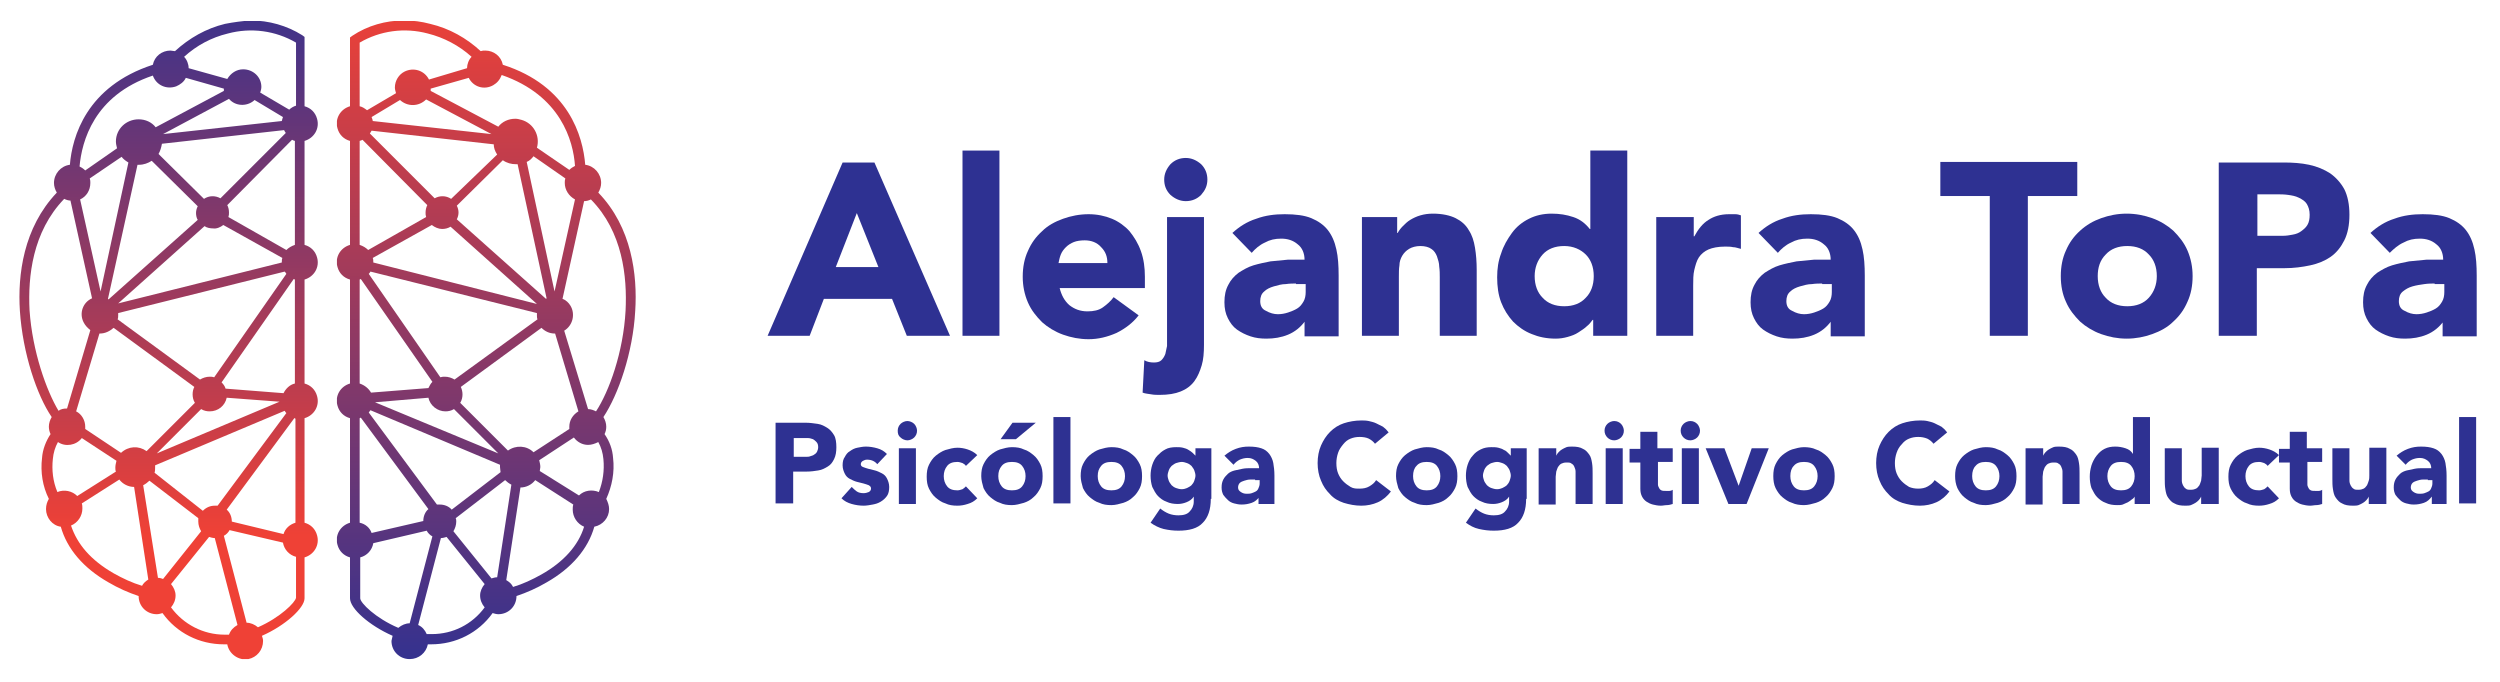 <?xml version="1.0" encoding="utf-8"?>
<!-- Generator: Adobe Illustrator 23.1.1, SVG Export Plug-In . SVG Version: 6.00 Build 0)  -->
<svg version="1.1" id="Layer_1" xmlns="http://www.w3.org/2000/svg" xmlns:xlink="http://www.w3.org/1999/xlink" x="0px" y="0px"
	 viewBox="0 0 440 120" style="enable-background:new 0 0 440 120;" xml:space="preserve">
<style type="text/css">
	.st0{enable-background:new    ;}
	.st1{fill:#2E3192;}
	.st2{clip-path:url(#SVGID_2_);}
	.st3{fill:url(#SVGID_3_);}
	.st4{clip-path:url(#SVGID_5_);}
	.st5{fill:url(#SVGID_6_);}
</style>
<title>alejandra-logo</title>
<g class="st0">
	<path class="st1" d="M148.3,28.6h5.6l13.3,30.5h-7.6l-2.6-6.5H145l-2.5,6.5h-7.4L148.3,28.6z M150.8,37.5l-3.7,9.5h7.5L150.8,37.5z
		"/>
	<path class="st1" d="M169.4,26.5h6.5v32.6h-6.5V26.5z"/>
	<path class="st1" d="M200.4,55.5c-1,1.3-2.3,2.3-3.9,3.1c-1.6,0.7-3.2,1.1-4.9,1.1c-1.6,0-3.1-0.3-4.5-0.8s-2.7-1.3-3.7-2.2
		c-1-1-1.9-2.1-2.5-3.5c-0.6-1.4-0.9-2.9-0.9-4.5c0-1.7,0.3-3.2,0.9-4.5c0.6-1.4,1.4-2.5,2.5-3.5c1-1,2.3-1.7,3.7-2.2
		s2.9-0.8,4.5-0.8c1.5,0,2.9,0.3,4.1,0.8c1.2,0.5,2.3,1.3,3.1,2.2c0.8,1,1.5,2.1,2,3.5c0.5,1.4,0.7,2.9,0.7,4.5v2h-15
		c0.3,1.2,0.8,2.2,1.7,3c0.9,0.7,1.9,1.1,3.2,1.1c1.1,0,2-0.2,2.7-0.7c0.7-0.5,1.4-1.1,1.9-1.8L200.4,55.5z M194.9,46.3
		c0-1.1-0.3-2-1.1-2.8c-0.7-0.8-1.7-1.2-2.9-1.2c-0.7,0-1.4,0.1-1.9,0.3c-0.5,0.2-1,0.5-1.4,0.9c-0.4,0.4-0.7,0.8-0.9,1.3
		c-0.2,0.5-0.3,1-0.4,1.5H194.9z"/>
	<path class="st1" d="M211.9,60.7c0,1.4-0.1,2.6-0.4,3.6s-0.7,2-1.3,2.8c-0.6,0.8-1.4,1.4-2.4,1.8c-1,0.4-2.2,0.6-3.7,0.6
		c-0.5,0-1,0-1.5-0.1s-1-0.1-1.5-0.3l0.3-5.7c0.5,0.3,1.1,0.4,1.7,0.4c0.5,0,1-0.1,1.3-0.4c0.3-0.3,0.5-0.6,0.7-1.1
		c0.1-0.4,0.2-0.9,0.3-1.4c0-0.5,0-0.9,0-1.3V38.2h6.5V60.7z M204.9,31.6c0-1,0.4-1.9,1.1-2.7c0.7-0.7,1.6-1.1,2.7-1.1
		c1,0,1.9,0.4,2.7,1.1c0.7,0.7,1.1,1.6,1.1,2.7s-0.4,1.9-1.1,2.7c-0.7,0.7-1.6,1.1-2.7,1.1c-1,0-1.9-0.4-2.7-1.1
		C205.2,33.5,204.9,32.6,204.9,31.6z"/>
	<path class="st1" d="M229.7,56.5L229.7,56.5c-0.8,1.1-1.8,1.9-3,2.4c-1.2,0.5-2.5,0.7-3.8,0.7c-1,0-1.9-0.1-2.8-0.4
		c-0.9-0.3-1.7-0.7-2.4-1.2s-1.2-1.2-1.6-2c-0.4-0.8-0.6-1.7-0.6-2.8c0-1.2,0.2-2.2,0.7-3.1c0.4-0.8,1-1.5,1.8-2.1
		c0.8-0.5,1.6-1,2.6-1.3c1-0.3,2-0.5,3-0.7c1-0.1,2.1-0.2,3.1-0.3c1,0,2,0,2.9,0c0-1.1-0.4-2.1-1.2-2.7c-0.8-0.7-1.8-1-2.9-1
		c-1.1,0-2,0.2-2.9,0.7c-0.9,0.4-1.7,1.1-2.3,1.8l-3.4-3.5c1.2-1.1,2.6-2,4.2-2.5c1.6-0.6,3.3-0.8,5-0.8c1.9,0,3.5,0.2,4.7,0.7
		c1.2,0.5,2.2,1.2,2.9,2.1s1.2,2,1.5,3.4c0.3,1.3,0.4,2.9,0.4,4.6v10.7h-6V56.5z M228.1,49.9c-0.5,0-1.1,0-1.8,0.1
		c-0.7,0-1.4,0.2-2.1,0.4c-0.7,0.2-1.3,0.5-1.7,0.9c-0.5,0.4-0.7,1-0.7,1.7c0,0.8,0.3,1.4,1,1.7c0.7,0.4,1.4,0.6,2.1,0.6
		c0.6,0,1.2-0.1,1.8-0.3c0.6-0.2,1.1-0.4,1.6-0.7c0.5-0.3,0.8-0.7,1.1-1.2c0.3-0.5,0.4-1.1,0.4-1.7v-1.4H228.1z"/>
	<path class="st1" d="M239.7,38.2h6.2V41h0.1c0.2-0.4,0.5-0.8,0.9-1.2c0.4-0.4,0.8-0.8,1.3-1.1c0.5-0.3,1.1-0.6,1.8-0.8
		c0.7-0.2,1.4-0.3,2.2-0.3c1.6,0,3,0.3,4,0.8c1,0.5,1.8,1.2,2.3,2.1c0.6,0.9,0.9,1.9,1.1,3.1c0.2,1.2,0.3,2.5,0.3,3.9v11.6h-6.5
		V48.8c0-0.6,0-1.2-0.1-1.9c0-0.6-0.2-1.2-0.4-1.8c-0.2-0.5-0.5-1-1-1.3c-0.4-0.3-1.1-0.5-1.9-0.5s-1.5,0.2-2,0.5s-0.9,0.7-1.2,1.2
		c-0.3,0.5-0.5,1.1-0.5,1.7c-0.1,0.6-0.1,1.3-0.1,2v10.4h-6.5V38.2z"/>
	<path class="st1" d="M286.4,59.1h-6v-2.8h-0.1c-0.3,0.4-0.6,0.8-1,1.1c-0.4,0.4-0.9,0.7-1.5,1.1s-1.2,0.6-1.9,0.8
		c-0.7,0.2-1.4,0.3-2.1,0.3c-1.6,0-3-0.3-4.2-0.8c-1.3-0.5-2.4-1.3-3.3-2.2c-0.9-1-1.6-2.1-2.1-3.4c-0.5-1.3-0.7-2.8-0.7-4.4
		c0-1.5,0.2-2.9,0.7-4.2c0.4-1.3,1.1-2.5,1.9-3.6s1.8-1.9,3-2.5c1.2-0.6,2.5-0.9,4-0.9c1.4,0,2.6,0.2,3.8,0.6
		c1.2,0.4,2.1,1.1,2.9,2.1h0.1V26.5h6.5V59.1z M280.5,48.6c0-1.6-0.5-2.9-1.4-3.8s-2.2-1.5-3.8-1.5c-1.6,0-2.9,0.5-3.8,1.5
		s-1.4,2.3-1.4,3.8c0,1.6,0.5,2.9,1.4,3.8c0.9,1,2.2,1.5,3.8,1.5c1.6,0,2.9-0.5,3.8-1.5C280,51.5,280.5,50.2,280.5,48.6z"/>
	<path class="st1" d="M291.6,38.2h6.5v3.4h0.1c0.7-1.3,1.5-2.3,2.5-2.9c0.9-0.6,2.1-1,3.6-1c0.4,0,0.7,0,1.1,0c0.4,0,0.7,0.1,1,0.2
		v5.9c-0.5-0.1-0.9-0.3-1.4-0.3c-0.4-0.1-0.9-0.1-1.4-0.1c-1.2,0-2.2,0.2-2.9,0.5c-0.7,0.3-1.3,0.8-1.7,1.4
		c-0.4,0.6-0.6,1.4-0.8,2.2s-0.2,1.8-0.2,2.8v8.8h-6.5V38.2z"/>
	<path class="st1" d="M322.3,56.5L322.3,56.5c-0.8,1.1-1.8,1.9-3,2.4c-1.2,0.5-2.5,0.7-3.8,0.7c-1,0-1.9-0.1-2.8-0.4
		c-0.9-0.3-1.7-0.7-2.4-1.2c-0.7-0.5-1.2-1.2-1.6-2c-0.4-0.8-0.6-1.7-0.6-2.8c0-1.2,0.2-2.2,0.7-3.1c0.4-0.8,1-1.5,1.8-2.1
		c0.8-0.5,1.6-1,2.6-1.3c1-0.3,2-0.5,3-0.7c1-0.1,2.1-0.2,3.1-0.3c1,0,2,0,2.9,0c0-1.1-0.4-2.1-1.2-2.7c-0.8-0.7-1.8-1-2.9-1
		c-1.1,0-2,0.2-2.9,0.7c-0.9,0.4-1.7,1.1-2.3,1.8l-3.4-3.5c1.2-1.1,2.6-2,4.2-2.5c1.6-0.6,3.3-0.8,5-0.8c1.9,0,3.5,0.2,4.7,0.7
		c1.2,0.5,2.2,1.2,2.9,2.1s1.2,2,1.5,3.4c0.3,1.3,0.4,2.9,0.4,4.6v10.7h-6V56.5z M320.7,49.9c-0.5,0-1.1,0-1.8,0.1
		c-0.7,0-1.4,0.2-2.1,0.4c-0.7,0.2-1.3,0.5-1.7,0.9c-0.5,0.4-0.7,1-0.7,1.7c0,0.8,0.3,1.4,1,1.7c0.7,0.4,1.4,0.6,2.1,0.6
		c0.6,0,1.2-0.1,1.8-0.3c0.6-0.2,1.1-0.4,1.6-0.7c0.5-0.3,0.8-0.7,1.1-1.2c0.3-0.5,0.4-1.1,0.4-1.7v-1.4H320.7z"/>
</g>
<g class="st0">
	<path class="st1" d="M350.2,34.5h-8.7v-6h24.1v6h-8.7v24.6h-6.7V34.5z"/>
</g>
<g class="st0">
	<path class="st1" d="M362.7,48.6c0-1.7,0.3-3.2,0.9-4.5c0.6-1.4,1.4-2.5,2.5-3.5s2.3-1.7,3.7-2.2s2.9-0.8,4.5-0.8
		c1.6,0,3.1,0.3,4.5,0.8s2.7,1.3,3.7,2.2c1,1,1.9,2.1,2.5,3.5c0.6,1.4,0.9,2.9,0.9,4.5c0,1.7-0.3,3.2-0.9,4.5
		c-0.6,1.4-1.4,2.5-2.5,3.5c-1,1-2.3,1.7-3.7,2.2s-2.9,0.8-4.5,0.8c-1.6,0-3.1-0.3-4.5-0.8s-2.7-1.3-3.7-2.2c-1-1-1.9-2.1-2.5-3.5
		C363,51.8,362.7,50.3,362.7,48.6z M369.2,48.6c0,1.6,0.5,2.9,1.4,3.8c0.9,1,2.2,1.5,3.8,1.5s2.9-0.5,3.8-1.5c0.9-1,1.4-2.3,1.4-3.8
		c0-1.6-0.5-2.9-1.4-3.8c-0.9-1-2.2-1.5-3.8-1.5s-2.9,0.5-3.8,1.5C369.6,45.8,369.2,47.1,369.2,48.6z"/>
	<path class="st1" d="M390.6,28.6h11.3c1.6,0,3.1,0.1,4.5,0.4c1.4,0.3,2.6,0.8,3.7,1.5c1,0.7,1.9,1.7,2.5,2.8
		c0.6,1.2,0.9,2.7,0.9,4.5c0,1.8-0.3,3.3-0.9,4.5c-0.6,1.2-1.4,2.2-2.4,2.9c-1,0.7-2.2,1.2-3.6,1.5s-2.9,0.5-4.5,0.5h-4.9v11.9h-6.7
		V28.6z M397.3,41.5h4.5c0.6,0,1.2-0.1,1.7-0.2c0.6-0.1,1.1-0.3,1.5-0.6c0.4-0.3,0.8-0.6,1.1-1.1c0.3-0.5,0.4-1.1,0.4-1.8
		c0-0.8-0.2-1.4-0.5-1.9s-0.8-0.8-1.4-1.1s-1.2-0.4-1.9-0.5c-0.7-0.1-1.4-0.1-2-0.1h-3.4V41.5z"/>
	<path class="st1" d="M430.1,56.5L430.1,56.5c-0.8,1.1-1.8,1.9-3,2.4c-1.2,0.5-2.5,0.7-3.8,0.7c-1,0-1.9-0.1-2.8-0.4
		c-0.9-0.3-1.7-0.7-2.4-1.2c-0.7-0.5-1.2-1.2-1.6-2s-0.6-1.7-0.6-2.8c0-1.2,0.2-2.2,0.7-3.1c0.4-0.8,1-1.5,1.8-2.1
		c0.8-0.5,1.6-1,2.6-1.3c1-0.3,2-0.5,3-0.7c1-0.1,2.1-0.2,3.1-0.3c1,0,2,0,2.9,0c0-1.1-0.4-2.1-1.2-2.7c-0.8-0.7-1.8-1-2.9-1
		c-1.1,0-2,0.2-2.9,0.7c-0.9,0.4-1.7,1.1-2.4,1.8l-3.4-3.5c1.2-1.1,2.6-2,4.2-2.5c1.6-0.6,3.3-0.8,5-0.8c1.9,0,3.5,0.2,4.7,0.7
		c1.2,0.5,2.2,1.2,2.9,2.1c0.7,0.9,1.2,2,1.5,3.4c0.3,1.3,0.4,2.9,0.4,4.6v10.7h-6V56.5z M428.5,49.9c-0.5,0-1.1,0-1.8,0.1
		s-1.4,0.2-2.1,0.4s-1.2,0.5-1.7,0.9s-0.7,1-0.7,1.7c0,0.8,0.3,1.4,1,1.7c0.7,0.4,1.4,0.6,2.1,0.6c0.6,0,1.2-0.1,1.8-0.3
		c0.6-0.2,1.1-0.4,1.6-0.7c0.5-0.3,0.8-0.7,1.1-1.2c0.3-0.5,0.4-1.1,0.4-1.7v-1.4H428.5z"/>
</g>
<g class="st0">
	<path class="st1" d="M136.5,74.4h5.3c0.7,0,1.4,0.1,2.1,0.2c0.7,0.1,1.2,0.4,1.7,0.7c0.5,0.3,0.9,0.8,1.2,1.3s0.4,1.3,0.4,2.1
		c0,0.8-0.1,1.5-0.4,2.1c-0.3,0.6-0.6,1-1.1,1.3c-0.5,0.3-1,0.6-1.7,0.7c-0.6,0.1-1.3,0.2-2.1,0.2h-2.3v5.6h-3.1V74.4z M139.7,80.4
		h2.1c0.3,0,0.6,0,0.8-0.1s0.5-0.1,0.7-0.3c0.2-0.1,0.4-0.3,0.5-0.5c0.1-0.2,0.2-0.5,0.2-0.8c0-0.4-0.1-0.7-0.3-0.9
		c-0.2-0.2-0.4-0.4-0.6-0.5c-0.3-0.1-0.6-0.2-0.9-0.2c-0.3,0-0.6,0-0.9,0h-1.6V80.4z"/>
	<path class="st1" d="M154.4,81.7c-0.4-0.5-1-0.8-1.8-0.8c-0.3,0-0.5,0.1-0.7,0.2s-0.4,0.3-0.4,0.6c0,0.2,0.1,0.4,0.4,0.5
		c0.2,0.1,0.6,0.2,0.9,0.3c0.4,0.1,0.8,0.2,1.2,0.3c0.4,0.1,0.8,0.3,1.2,0.5c0.4,0.2,0.7,0.5,0.9,0.9c0.2,0.4,0.4,0.9,0.4,1.5
		c0,0.6-0.1,1.2-0.4,1.6c-0.3,0.4-0.6,0.7-1.1,1s-0.9,0.4-1.4,0.5s-1.1,0.2-1.6,0.2c-0.7,0-1.4-0.1-2.1-0.3c-0.7-0.2-1.3-0.5-1.8-1
		l1.8-2c0.3,0.3,0.6,0.6,0.9,0.8c0.3,0.2,0.7,0.3,1.2,0.3c0.3,0,0.7-0.1,0.9-0.2s0.4-0.3,0.4-0.6c0-0.3-0.1-0.4-0.4-0.6
		c-0.2-0.1-0.6-0.2-0.9-0.3c-0.4-0.1-0.8-0.2-1.2-0.3c-0.4-0.1-0.8-0.3-1.2-0.5s-0.7-0.5-0.9-0.9c-0.2-0.4-0.4-0.9-0.4-1.5
		c0-0.6,0.1-1.1,0.4-1.5c0.2-0.4,0.5-0.8,0.9-1c0.4-0.3,0.8-0.5,1.3-0.6c0.5-0.1,1-0.2,1.5-0.2c0.6,0,1.3,0.1,2,0.3
		c0.7,0.2,1.2,0.5,1.7,1L154.4,81.7z"/>
	<path class="st1" d="M158,75.8c0-0.5,0.2-0.9,0.5-1.2c0.3-0.3,0.8-0.5,1.2-0.5s0.9,0.2,1.2,0.5c0.3,0.3,0.5,0.8,0.5,1.2
		c0,0.5-0.2,0.9-0.5,1.2c-0.3,0.3-0.8,0.5-1.2,0.5s-0.9-0.2-1.2-0.5C158.1,76.7,158,76.3,158,75.8z M158.2,78.9h3v9.8h-3V78.9z"/>
	<path class="st1" d="M170,82c-0.1-0.2-0.4-0.4-0.6-0.5c-0.3-0.1-0.6-0.2-0.9-0.2c-0.8,0-1.4,0.2-1.8,0.7c-0.4,0.5-0.6,1.1-0.6,1.8
		c0,0.7,0.2,1.3,0.6,1.8c0.4,0.5,1,0.7,1.8,0.7c0.3,0,0.6-0.1,0.9-0.2c0.2-0.1,0.4-0.3,0.6-0.5l2,2.1c-0.5,0.5-1,0.8-1.7,1
		c-0.6,0.2-1.2,0.3-1.8,0.3c-0.8,0-1.5-0.1-2.1-0.4c-0.7-0.2-1.2-0.6-1.7-1c-0.5-0.4-0.9-1-1.2-1.6s-0.4-1.3-0.4-2.1
		c0-0.8,0.1-1.5,0.4-2.1c0.3-0.6,0.7-1.2,1.2-1.6s1.1-0.8,1.7-1c0.7-0.2,1.4-0.4,2.1-0.4c0.6,0,1.2,0.1,1.8,0.3s1.2,0.5,1.7,1
		L170,82z"/>
	<path class="st1" d="M172.7,83.8c0-0.8,0.1-1.5,0.4-2.1c0.3-0.6,0.7-1.2,1.2-1.6c0.5-0.4,1.1-0.8,1.7-1c0.7-0.2,1.4-0.4,2.1-0.4
		c0.8,0,1.5,0.1,2.1,0.4c0.7,0.2,1.2,0.6,1.7,1c0.5,0.4,0.9,1,1.2,1.6c0.3,0.6,0.4,1.3,0.4,2.1c0,0.8-0.1,1.5-0.4,2.1
		s-0.7,1.2-1.2,1.6c-0.5,0.5-1.1,0.8-1.7,1c-0.7,0.2-1.4,0.4-2.1,0.4c-0.8,0-1.5-0.1-2.1-0.4c-0.7-0.2-1.2-0.6-1.7-1
		c-0.5-0.4-0.9-1-1.2-1.6C172.9,85.2,172.7,84.5,172.7,83.8z M175.7,83.8c0,0.7,0.2,1.3,0.6,1.8s1,0.7,1.8,0.7s1.4-0.2,1.8-0.7
		c0.4-0.5,0.6-1.1,0.6-1.8c0-0.7-0.2-1.3-0.6-1.8c-0.4-0.5-1-0.7-1.8-0.7s-1.4,0.2-1.8,0.7S175.7,83,175.7,83.8z M178.2,74.4h4.1
		l-3.5,2.9h-2.7L178.2,74.4z"/>
	<path class="st1" d="M185.4,73.4h3v15.2h-3V73.4z"/>
	<path class="st1" d="M190.2,83.8c0-0.8,0.1-1.5,0.4-2.1c0.3-0.6,0.7-1.2,1.2-1.6c0.5-0.4,1.1-0.8,1.7-1c0.7-0.2,1.4-0.4,2.1-0.4
		c0.8,0,1.5,0.1,2.1,0.4c0.7,0.2,1.2,0.6,1.7,1c0.5,0.4,0.9,1,1.2,1.6c0.3,0.6,0.4,1.3,0.4,2.1c0,0.8-0.1,1.5-0.4,2.1
		s-0.7,1.2-1.2,1.6c-0.5,0.5-1.1,0.8-1.7,1c-0.7,0.2-1.4,0.4-2.1,0.4c-0.8,0-1.5-0.1-2.1-0.4c-0.7-0.2-1.2-0.6-1.7-1
		c-0.5-0.4-0.9-1-1.2-1.6C190.4,85.2,190.2,84.5,190.2,83.8z M193.2,83.8c0,0.7,0.2,1.3,0.6,1.8s1,0.7,1.8,0.7s1.4-0.2,1.8-0.7
		c0.4-0.5,0.6-1.1,0.6-1.8c0-0.7-0.2-1.3-0.6-1.8c-0.4-0.5-1-0.7-1.8-0.7s-1.4,0.2-1.8,0.7S193.2,83,193.2,83.8z"/>
	<path class="st1" d="M213.1,87.8c0,1.9-0.5,3.3-1.4,4.2c-0.9,1-2.4,1.4-4.3,1.4c-0.9,0-1.7-0.1-2.6-0.3c-0.8-0.2-1.6-0.6-2.3-1.1
		l1.7-2.5c0.5,0.4,1,0.7,1.5,0.9c0.5,0.2,1.1,0.3,1.7,0.3c0.9,0,1.6-0.2,2-0.7c0.4-0.4,0.7-1,0.7-1.7v-0.9h0c-0.3,0.5-0.8,0.8-1.3,1
		c-0.5,0.2-1,0.3-1.5,0.3c-0.7,0-1.4-0.1-2-0.4c-0.6-0.2-1.1-0.6-1.5-1s-0.7-1-1-1.6c-0.2-0.6-0.3-1.3-0.3-2c0-0.6,0.1-1.3,0.3-1.9
		c0.2-0.6,0.5-1.2,0.9-1.6s0.8-0.8,1.4-1.1c0.5-0.3,1.2-0.4,1.9-0.4c0.4,0,0.8,0,1.2,0.1s0.7,0.2,1,0.4s0.5,0.3,0.7,0.5
		c0.2,0.2,0.4,0.4,0.5,0.5h0v-1.3h2.8V87.8z M205.5,83.7c0,0.3,0.1,0.6,0.2,0.9c0.1,0.3,0.3,0.5,0.5,0.8c0.2,0.2,0.5,0.4,0.8,0.5
		s0.6,0.2,1,0.2c0.3,0,0.7-0.1,0.9-0.2s0.6-0.3,0.8-0.5s0.4-0.5,0.5-0.8c0.1-0.3,0.2-0.6,0.2-0.9c0-0.3-0.1-0.6-0.2-0.9
		c-0.1-0.3-0.3-0.5-0.5-0.8c-0.2-0.2-0.5-0.4-0.8-0.5c-0.3-0.1-0.6-0.2-0.9-0.2c-0.3,0-0.7,0.1-1,0.2c-0.3,0.1-0.5,0.3-0.8,0.5
		c-0.2,0.2-0.4,0.5-0.5,0.8C205.6,83.1,205.5,83.4,205.5,83.7z"/>
	<path class="st1" d="M221.7,87.4L221.7,87.4c-0.4,0.5-0.8,0.9-1.4,1.1s-1.1,0.3-1.8,0.3c-0.5,0-0.9-0.1-1.3-0.2
		c-0.4-0.1-0.8-0.3-1.1-0.6c-0.3-0.3-0.6-0.6-0.8-0.9c-0.2-0.4-0.3-0.8-0.3-1.3c0-0.6,0.1-1,0.3-1.4c0.2-0.4,0.5-0.7,0.8-1
		s0.8-0.5,1.2-0.6s0.9-0.2,1.4-0.3s1-0.1,1.5-0.1c0.5,0,0.9,0,1.4,0c0-0.5-0.2-1-0.6-1.3c-0.4-0.3-0.8-0.5-1.4-0.5
		c-0.5,0-0.9,0.1-1.4,0.3c-0.4,0.2-0.8,0.5-1.1,0.9l-1.6-1.6c0.6-0.5,1.2-0.9,2-1.2c0.8-0.3,1.5-0.4,2.3-0.4c0.9,0,1.6,0.1,2.2,0.3
		c0.6,0.2,1,0.5,1.4,1c0.3,0.4,0.6,1,0.7,1.6c0.1,0.6,0.2,1.3,0.2,2.2v5h-2.8V87.4z M220.9,84.4c-0.2,0-0.5,0-0.9,0
		c-0.3,0-0.7,0.1-1,0.2c-0.3,0.1-0.6,0.2-0.8,0.4c-0.2,0.2-0.3,0.5-0.3,0.8c0,0.4,0.2,0.6,0.5,0.8c0.3,0.2,0.6,0.3,1,0.3
		c0.3,0,0.6,0,0.9-0.1c0.3-0.1,0.5-0.2,0.7-0.3c0.2-0.1,0.4-0.3,0.5-0.6c0.1-0.2,0.2-0.5,0.2-0.8v-0.6H220.9z"/>
	<path class="st1" d="M242,78.1c-0.3-0.4-0.7-0.7-1.1-0.9s-1-0.3-1.6-0.3c-0.6,0-1.1,0.1-1.6,0.3c-0.5,0.2-0.9,0.5-1.3,1
		s-0.7,0.9-0.9,1.5s-0.3,1.2-0.3,1.8c0,0.7,0.1,1.3,0.3,1.8s0.5,1,0.9,1.4s0.8,0.7,1.3,1s1,0.3,1.6,0.3c0.6,0,1.2-0.1,1.7-0.4
		c0.5-0.3,0.9-0.6,1.2-1.1l2.6,2c-0.6,0.8-1.4,1.5-2.3,1.9s-1.9,0.6-2.9,0.6c-1.1,0-2.1-0.2-3.1-0.5c-0.9-0.3-1.8-0.8-2.4-1.5
		c-0.7-0.7-1.2-1.4-1.6-2.4c-0.4-0.9-0.6-2-0.6-3.1c0-1.1,0.2-2.2,0.6-3.1c0.4-0.9,0.9-1.7,1.6-2.4c0.7-0.7,1.5-1.2,2.4-1.5
		c0.9-0.3,2-0.5,3.1-0.5c0.4,0,0.8,0,1.3,0.1c0.4,0.1,0.9,0.2,1.3,0.4c0.4,0.2,0.8,0.4,1.2,0.6c0.4,0.3,0.7,0.6,1,1L242,78.1z"/>
	<path class="st1" d="M245.7,83.8c0-0.8,0.1-1.5,0.4-2.1c0.3-0.6,0.7-1.2,1.2-1.6s1.1-0.8,1.7-1c0.7-0.2,1.4-0.4,2.1-0.4
		c0.8,0,1.5,0.1,2.1,0.4c0.7,0.2,1.2,0.6,1.7,1s0.9,1,1.2,1.6c0.3,0.6,0.4,1.3,0.4,2.1c0,0.8-0.1,1.5-0.4,2.1
		c-0.3,0.6-0.7,1.2-1.2,1.6c-0.5,0.5-1.1,0.8-1.7,1c-0.7,0.2-1.4,0.4-2.1,0.4c-0.8,0-1.5-0.1-2.1-0.4c-0.7-0.2-1.2-0.6-1.7-1
		c-0.5-0.4-0.9-1-1.2-1.6C245.9,85.2,245.7,84.5,245.7,83.8z M248.7,83.8c0,0.7,0.2,1.3,0.6,1.8c0.4,0.5,1,0.7,1.8,0.7
		s1.4-0.2,1.8-0.7s0.6-1.1,0.6-1.8c0-0.7-0.2-1.3-0.6-1.8s-1-0.7-1.8-0.7s-1.4,0.2-1.8,0.7C248.9,82.4,248.7,83,248.7,83.8z"/>
	<path class="st1" d="M268.6,87.8c0,1.9-0.5,3.3-1.4,4.2c-0.9,1-2.4,1.4-4.3,1.4c-0.9,0-1.7-0.1-2.6-0.3s-1.6-0.6-2.3-1.1l1.7-2.5
		c0.5,0.4,1,0.7,1.5,0.9c0.5,0.2,1.1,0.3,1.7,0.3c0.9,0,1.6-0.2,2-0.7c0.4-0.4,0.7-1,0.7-1.7v-0.9h0c-0.3,0.5-0.8,0.8-1.3,1
		s-1,0.3-1.5,0.3c-0.7,0-1.4-0.1-2-0.4c-0.6-0.2-1.1-0.6-1.5-1c-0.4-0.4-0.7-1-1-1.6c-0.2-0.6-0.3-1.3-0.3-2c0-0.6,0.1-1.3,0.3-1.9
		c0.2-0.6,0.5-1.2,0.9-1.6c0.4-0.5,0.8-0.8,1.4-1.1s1.2-0.4,1.9-0.4c0.4,0,0.8,0,1.2,0.1s0.7,0.2,1,0.4c0.3,0.1,0.5,0.3,0.7,0.5
		c0.2,0.2,0.4,0.4,0.5,0.5h0v-1.3h2.8V87.8z M261,83.7c0,0.3,0.1,0.6,0.2,0.9c0.1,0.3,0.3,0.5,0.5,0.8c0.2,0.2,0.5,0.4,0.8,0.5
		c0.3,0.1,0.6,0.2,1,0.2c0.3,0,0.7-0.1,0.9-0.2s0.6-0.3,0.8-0.5c0.2-0.2,0.4-0.5,0.5-0.8c0.1-0.3,0.2-0.6,0.2-0.9
		c0-0.3-0.1-0.6-0.2-0.9c-0.1-0.3-0.3-0.5-0.5-0.8c-0.2-0.2-0.5-0.4-0.8-0.5c-0.3-0.1-0.6-0.2-0.9-0.2c-0.3,0-0.7,0.1-1,0.2
		c-0.3,0.1-0.5,0.3-0.8,0.5c-0.2,0.2-0.4,0.5-0.5,0.8C261.1,83.1,261,83.4,261,83.7z"/>
	<path class="st1" d="M271,78.9h2.9v1.3h0c0.1-0.2,0.2-0.4,0.4-0.6c0.2-0.2,0.4-0.4,0.6-0.5c0.2-0.1,0.5-0.3,0.8-0.4s0.6-0.1,1-0.1
		c0.8,0,1.4,0.1,1.9,0.4c0.5,0.2,0.8,0.6,1.1,1c0.3,0.4,0.4,0.9,0.5,1.5c0.1,0.6,0.1,1.2,0.1,1.8v5.4h-3v-4.8c0-0.3,0-0.6,0-0.9
		c0-0.3-0.1-0.6-0.2-0.8c-0.1-0.3-0.3-0.5-0.5-0.6c-0.2-0.2-0.5-0.2-0.9-0.2c-0.4,0-0.7,0.1-0.9,0.2c-0.2,0.1-0.4,0.3-0.6,0.6
		c-0.1,0.2-0.2,0.5-0.3,0.8c0,0.3-0.1,0.6-0.1,0.9v4.9h-3V78.9z"/>
	<path class="st1" d="M282.4,75.8c0-0.5,0.2-0.9,0.5-1.2c0.3-0.3,0.8-0.5,1.2-0.5c0.5,0,0.9,0.2,1.2,0.5c0.3,0.3,0.5,0.8,0.5,1.2
		c0,0.5-0.2,0.9-0.5,1.2s-0.8,0.5-1.2,0.5c-0.5,0-0.9-0.2-1.2-0.5S282.4,76.3,282.4,75.8z M282.6,78.9h3v9.8h-3V78.9z"/>
	<path class="st1" d="M294.5,81.3h-2.7v3.3c0,0.3,0,0.5,0,0.7c0,0.2,0.1,0.4,0.2,0.6s0.2,0.3,0.4,0.4c0.2,0.1,0.5,0.1,0.8,0.1
		c0.2,0,0.4,0,0.6,0s0.5-0.1,0.6-0.2v2.5c-0.3,0.1-0.7,0.2-1,0.2c-0.4,0-0.7,0.1-1.1,0.1c-0.5,0-1-0.1-1.4-0.2
		c-0.4-0.1-0.8-0.3-1.1-0.5c-0.3-0.2-0.6-0.5-0.8-0.9c-0.2-0.4-0.3-0.8-0.3-1.4v-4.6h-1.9v-2.4h1.9V76h3v2.9h2.7V81.3z"/>
	<path class="st1" d="M295.8,75.8c0-0.5,0.2-0.9,0.5-1.2c0.3-0.3,0.8-0.5,1.2-0.5c0.5,0,0.9,0.2,1.2,0.5c0.3,0.3,0.5,0.8,0.5,1.2
		c0,0.5-0.2,0.9-0.5,1.2s-0.8,0.5-1.2,0.5c-0.5,0-0.9-0.2-1.2-0.5S295.8,76.3,295.8,75.8z M296,78.9h3v9.8h-3V78.9z"/>
	<path class="st1" d="M300.2,78.9h3.3l2.5,6.6h0l2.3-6.6h3l-3.9,9.8h-3.2L300.2,78.9z"/>
	<path class="st1" d="M312.1,83.8c0-0.8,0.1-1.5,0.4-2.1c0.3-0.6,0.7-1.2,1.2-1.6c0.5-0.4,1.1-0.8,1.7-1c0.7-0.2,1.4-0.4,2.1-0.4
		s1.5,0.1,2.1,0.4c0.7,0.2,1.2,0.6,1.7,1c0.5,0.4,0.9,1,1.2,1.6c0.3,0.6,0.4,1.3,0.4,2.1c0,0.8-0.1,1.5-0.4,2.1
		c-0.3,0.6-0.7,1.2-1.2,1.6c-0.5,0.5-1.1,0.8-1.7,1c-0.7,0.2-1.4,0.4-2.1,0.4s-1.5-0.1-2.1-0.4c-0.7-0.2-1.2-0.6-1.7-1
		c-0.5-0.4-0.9-1-1.2-1.6S312.1,84.5,312.1,83.8z M315.1,83.8c0,0.7,0.2,1.3,0.6,1.8c0.4,0.5,1,0.7,1.8,0.7s1.4-0.2,1.8-0.7
		c0.4-0.5,0.6-1.1,0.6-1.8c0-0.7-0.2-1.3-0.6-1.8c-0.4-0.5-1-0.7-1.8-0.7s-1.4,0.2-1.8,0.7C315.3,82.4,315.1,83,315.1,83.8z"/>
	<path class="st1" d="M340.3,78.1c-0.3-0.4-0.7-0.7-1.1-0.9c-0.5-0.2-1-0.3-1.6-0.3c-0.6,0-1.1,0.1-1.6,0.3c-0.5,0.2-0.9,0.5-1.3,1
		c-0.4,0.4-0.7,0.9-0.9,1.5s-0.3,1.2-0.3,1.8c0,0.7,0.1,1.3,0.3,1.8s0.5,1,0.9,1.4c0.4,0.4,0.8,0.7,1.3,1c0.5,0.2,1,0.3,1.6,0.3
		c0.6,0,1.2-0.1,1.7-0.4s0.9-0.6,1.2-1.1l2.6,2c-0.6,0.8-1.4,1.5-2.3,1.9c-0.9,0.4-1.9,0.6-2.9,0.6c-1.1,0-2.1-0.2-3.1-0.5
		c-0.9-0.3-1.8-0.8-2.4-1.5c-0.7-0.7-1.2-1.4-1.6-2.4c-0.4-0.9-0.6-2-0.6-3.1c0-1.1,0.2-2.2,0.6-3.1c0.4-0.9,0.9-1.7,1.6-2.4
		c0.7-0.7,1.5-1.2,2.4-1.5c0.9-0.3,2-0.5,3.1-0.5c0.4,0,0.8,0,1.3,0.1c0.4,0.1,0.9,0.2,1.3,0.4c0.4,0.2,0.8,0.4,1.2,0.6
		c0.4,0.3,0.7,0.6,1,1L340.3,78.1z"/>
	<path class="st1" d="M344.1,83.8c0-0.8,0.1-1.5,0.4-2.1c0.3-0.6,0.7-1.2,1.2-1.6s1.1-0.8,1.7-1c0.7-0.2,1.4-0.4,2.1-0.4
		c0.8,0,1.5,0.1,2.1,0.4c0.7,0.2,1.2,0.6,1.7,1s0.9,1,1.2,1.6c0.3,0.6,0.4,1.3,0.4,2.1c0,0.8-0.1,1.5-0.4,2.1
		c-0.3,0.6-0.7,1.2-1.2,1.6c-0.5,0.5-1.1,0.8-1.7,1c-0.7,0.2-1.4,0.4-2.1,0.4c-0.8,0-1.5-0.1-2.1-0.4c-0.7-0.2-1.2-0.6-1.7-1
		c-0.5-0.4-0.9-1-1.2-1.6C344.2,85.2,344.1,84.5,344.1,83.8z M347.1,83.8c0,0.7,0.2,1.3,0.6,1.8c0.4,0.5,1,0.7,1.8,0.7
		s1.4-0.2,1.8-0.7s0.6-1.1,0.6-1.8c0-0.7-0.2-1.3-0.6-1.8s-1-0.7-1.8-0.7s-1.4,0.2-1.8,0.7C347.3,82.4,347.1,83,347.1,83.8z"/>
	<path class="st1" d="M356.7,78.9h2.9v1.3h0c0.1-0.2,0.2-0.4,0.4-0.6c0.2-0.2,0.4-0.4,0.6-0.5s0.5-0.3,0.8-0.4
		c0.3-0.1,0.6-0.1,1-0.1c0.8,0,1.4,0.1,1.9,0.4c0.5,0.2,0.8,0.6,1.1,1c0.3,0.4,0.4,0.9,0.5,1.5c0.1,0.6,0.1,1.2,0.1,1.8v5.4h-3v-4.8
		c0-0.3,0-0.6,0-0.9s-0.1-0.6-0.2-0.8c-0.1-0.3-0.3-0.5-0.5-0.6c-0.2-0.2-0.5-0.2-0.9-0.2c-0.4,0-0.7,0.1-0.9,0.2
		c-0.2,0.1-0.4,0.3-0.6,0.6c-0.1,0.2-0.2,0.5-0.3,0.8c0,0.3-0.1,0.6-0.1,0.9v4.9h-3V78.9z"/>
	<path class="st1" d="M378.5,88.7h-2.8v-1.3h0c-0.1,0.2-0.3,0.4-0.5,0.5c-0.2,0.2-0.4,0.3-0.7,0.5c-0.3,0.1-0.6,0.3-0.9,0.4
		c-0.3,0.1-0.6,0.1-1,0.1c-0.7,0-1.4-0.1-2-0.4c-0.6-0.2-1.1-0.6-1.5-1c-0.4-0.4-0.7-1-1-1.6c-0.2-0.6-0.3-1.3-0.3-2
		c0-0.7,0.1-1.3,0.3-2c0.2-0.6,0.5-1.2,0.9-1.7c0.4-0.5,0.8-0.9,1.4-1.2s1.2-0.4,1.9-0.4c0.6,0,1.2,0.1,1.8,0.3s1,0.5,1.3,1h0v-6.5
		h3V88.7z M375.7,83.8c0-0.7-0.2-1.3-0.6-1.8c-0.4-0.5-1-0.7-1.8-0.7s-1.4,0.2-1.8,0.7c-0.4,0.5-0.6,1.1-0.6,1.8
		c0,0.7,0.2,1.3,0.6,1.8c0.4,0.5,1,0.7,1.8,0.7s1.4-0.2,1.8-0.7C375.5,85.1,375.7,84.5,375.7,83.8z"/>
	<path class="st1" d="M390.3,88.7h-2.9v-1.3h0c-0.1,0.2-0.2,0.4-0.4,0.6c-0.2,0.2-0.4,0.4-0.6,0.5s-0.5,0.3-0.8,0.4s-0.6,0.1-1,0.1
		c-0.8,0-1.4-0.1-1.9-0.4c-0.5-0.2-0.8-0.6-1.1-1c-0.3-0.4-0.4-0.9-0.5-1.5c-0.1-0.6-0.1-1.2-0.1-1.8v-5.4h3v4.8c0,0.3,0,0.6,0,0.9
		s0.1,0.6,0.2,0.8s0.3,0.5,0.5,0.6c0.2,0.2,0.5,0.2,0.9,0.2s0.7-0.1,0.9-0.2c0.2-0.1,0.4-0.3,0.6-0.6c0.1-0.2,0.2-0.5,0.3-0.8
		c0-0.3,0.1-0.6,0.1-0.9v-4.9h3V88.7z"/>
	<path class="st1" d="M399.1,82c-0.1-0.2-0.4-0.4-0.6-0.5c-0.3-0.1-0.6-0.2-0.9-0.2c-0.8,0-1.4,0.2-1.8,0.7s-0.6,1.1-0.6,1.8
		c0,0.7,0.2,1.3,0.6,1.8s1,0.7,1.8,0.7c0.3,0,0.6-0.1,0.9-0.2c0.2-0.1,0.4-0.3,0.6-0.5l2,2.1c-0.5,0.5-1,0.8-1.7,1
		c-0.6,0.2-1.2,0.3-1.8,0.3c-0.8,0-1.5-0.1-2.1-0.4c-0.7-0.2-1.2-0.6-1.7-1c-0.5-0.4-0.9-1-1.2-1.6c-0.3-0.6-0.4-1.3-0.4-2.1
		c0-0.8,0.1-1.5,0.4-2.1c0.3-0.6,0.7-1.2,1.2-1.6c0.5-0.4,1.1-0.8,1.7-1c0.7-0.2,1.4-0.4,2.1-0.4c0.6,0,1.2,0.1,1.8,0.3
		c0.6,0.2,1.2,0.5,1.7,1L399.1,82z"/>
	<path class="st1" d="M408.8,81.3h-2.7v3.3c0,0.3,0,0.5,0,0.7c0,0.2,0.1,0.4,0.2,0.6s0.2,0.3,0.4,0.4c0.2,0.1,0.5,0.1,0.8,0.1
		c0.2,0,0.4,0,0.6,0s0.5-0.1,0.6-0.2v2.5c-0.3,0.1-0.7,0.2-1,0.2c-0.4,0-0.7,0.1-1.1,0.1c-0.5,0-1-0.1-1.4-0.2
		c-0.4-0.1-0.8-0.3-1.1-0.5c-0.3-0.2-0.6-0.5-0.8-0.9c-0.2-0.4-0.3-0.8-0.3-1.4v-4.6h-1.9v-2.4h1.9V76h3v2.9h2.7V81.3z"/>
	<path class="st1" d="M419.8,88.7h-2.9v-1.3h0c-0.1,0.2-0.2,0.4-0.4,0.6c-0.2,0.2-0.4,0.4-0.6,0.5c-0.2,0.1-0.5,0.3-0.8,0.4
		s-0.6,0.1-1,0.1c-0.8,0-1.4-0.1-1.9-0.4c-0.5-0.2-0.8-0.6-1.1-1c-0.3-0.4-0.4-0.9-0.5-1.5c-0.1-0.6-0.1-1.2-0.1-1.8v-5.4h3v4.8
		c0,0.3,0,0.6,0,0.9c0,0.3,0.1,0.6,0.2,0.8s0.3,0.5,0.5,0.6c0.2,0.2,0.5,0.2,0.9,0.2c0.4,0,0.7-0.1,0.9-0.2c0.2-0.1,0.4-0.3,0.6-0.6
		c0.1-0.2,0.2-0.5,0.3-0.8s0.1-0.6,0.1-0.9v-4.9h3V88.7z"/>
	<path class="st1" d="M428,87.4L428,87.4c-0.4,0.5-0.8,0.9-1.4,1.1s-1.1,0.3-1.8,0.3c-0.5,0-0.9-0.1-1.3-0.2
		c-0.4-0.1-0.8-0.3-1.1-0.6c-0.3-0.3-0.6-0.6-0.8-0.9c-0.2-0.4-0.3-0.8-0.3-1.3c0-0.6,0.1-1,0.3-1.4c0.2-0.4,0.5-0.7,0.8-1
		s0.8-0.5,1.2-0.6s0.9-0.2,1.4-0.3c0.5-0.1,1-0.1,1.5-0.1c0.5,0,0.9,0,1.4,0c0-0.5-0.2-1-0.6-1.3c-0.4-0.3-0.8-0.5-1.4-0.5
		c-0.5,0-0.9,0.1-1.4,0.3c-0.4,0.2-0.8,0.5-1.1,0.9l-1.6-1.6c0.6-0.5,1.2-0.9,2-1.2c0.8-0.3,1.5-0.4,2.3-0.4c0.9,0,1.6,0.1,2.2,0.3
		c0.6,0.2,1,0.5,1.4,1c0.3,0.4,0.6,1,0.7,1.6c0.1,0.6,0.2,1.3,0.2,2.2v5H428V87.4z M427.3,84.4c-0.2,0-0.5,0-0.9,0
		c-0.3,0-0.7,0.1-1,0.2c-0.3,0.1-0.6,0.2-0.8,0.4c-0.2,0.2-0.3,0.5-0.3,0.8c0,0.4,0.2,0.6,0.5,0.8c0.3,0.2,0.6,0.3,1,0.3
		c0.3,0,0.6,0,0.9-0.1c0.3-0.1,0.5-0.2,0.7-0.3s0.4-0.3,0.5-0.6c0.1-0.2,0.2-0.5,0.2-0.8v-0.6H427.3z"/>
	<path class="st1" d="M432.8,73.4h3v15.2h-3V73.4z"/>
</g>
<g>
	<defs>
		<path id="SVGID_1_" d="M75.1,111.6c-0.3-0.7-0.8-1.3-1.5-1.6l4-15.3c0.3,0,0.7-0.1,1-0.2l6.7,8.3c-0.5,0.6-0.8,1.3-0.8,2
			c0,0.8,0.3,1.5,0.8,2.1c-2.2,3-5.6,4.7-9.3,4.7C75.6,111.6,75.4,111.6,75.1,111.6 M63.4,105.3v-7.2c1.2-0.3,2.1-1.3,2.3-2.5
			l9.4-2.2c0.2,0.4,0.6,0.8,1,1l-4,15.3c-0.7,0-1.4,0.3-2,0.8C66.1,108.8,63.4,106.1,63.4,105.3 M79.8,93.5c0.3-0.5,0.5-1.1,0.5-1.7
			c0-0.2,0-0.4-0.1-0.6l8.7-6.7c0.3,0.3,0.7,0.6,1.1,0.8l-2.5,16.3c-0.3,0-0.7,0.1-1,0.2L79.8,93.5z M89.1,102.1l2.5-16.3
			c1,0,2-0.5,2.6-1.3l6.7,4.3c-0.1,0.3-0.1,0.6-0.1,0.9c0,1.3,0.8,2.5,2,3c-1,3.3-3.6,6.2-7.5,8.4c-1.6,0.9-3.3,1.7-5,2.2
			C90,102.7,89.6,102.4,89.1,102.1 M95,82.9c0-0.2,0.1-0.5,0.1-0.7c0-0.4-0.1-0.8-0.2-1.2l6.1-4c0.6,0.8,1.5,1.3,2.5,1.3
			c0.6,0,1.2-0.2,1.8-0.5c0.5,0.9,0.8,1.9,0.9,3c0.2,2-0.1,4-0.8,5.8c-1.2-0.5-2.6-0.3-3.5,0.6L95,82.9z M63.3,92V73.6l0.2-0.1
			l11.9,16.1c-0.6,0.5-0.9,1.3-0.9,2.1l-9.1,2.1C65.1,92.9,64.3,92.2,63.3,92 M64.9,72.6c0.1-0.1,0.2-0.3,0.3-0.4L88,81.8
			c0,0.1,0,0.3,0,0.4c0,0.3,0.1,0.6,0.1,0.9l-8.6,6.6c-0.5-0.6-1.3-0.9-2.1-0.9c-0.2,0-0.3,0-0.5,0L64.9,72.6z M66,70.8l9.4-0.8
			c0.3,1.4,1.6,2.4,3,2.4c0.5,0,1-0.1,1.5-0.4l7.8,7.8L66,70.8z M81,70.9c0.3-0.5,0.4-1,0.4-1.5c0-0.4-0.1-0.9-0.3-1.3l14.2-10.4
			c0.6,0.6,1.4,1,2.3,1h0.1l4.1,13.7c-1,0.6-1.6,1.6-1.6,2.7c0,0.1,0,0.3,0,0.4l-6.3,4.1c-1.2-1.2-3.1-1.3-4.5-0.3L81,70.9z
			 M63.3,67.5V49.2l0.2-0.1l12.6,18.1c-0.3,0.3-0.5,0.7-0.7,1.1l-10.1,0.8C64.9,68.4,64.2,67.8,63.3,67.5 M64.9,48.2
			c0.1-0.1,0.2-0.2,0.3-0.4l29.3,7.3c0,0.1,0,0.2,0,0.4c0,0.2,0,0.5,0.1,0.7L80,66.8c-0.5-0.3-1.1-0.5-1.7-0.5c-0.3,0-0.5,0-0.8,0.1
			L64.9,48.2z M65.7,46.2c0,0,0-0.1,0-0.1c0-0.2,0-0.5-0.1-0.7L76,39.6c0.5,0.4,1.2,0.7,1.8,0.7c0.5,0,1-0.1,1.5-0.4l15.2,13.6
			L65.7,46.2z M99.3,58.2c1.5-0.9,2-2.9,1.1-4.4c-0.3-0.5-0.8-1-1.4-1.2l3.8-17.2c0.4,0,0.8-0.1,1.2-0.3c5.6,5.7,6.4,13.6,6.1,19.6
			c-0.4,7.3-2.9,14.2-5.2,17.7c-0.4-0.2-0.9-0.4-1.4-0.4l0,0L99.3,58.2z M80.4,38.6c0.2-0.4,0.3-0.8,0.3-1.2c0-0.4-0.1-0.8-0.3-1.2
			l8.1-8c0.7,0.5,1.5,0.7,2.3,0.7c0.1,0,0.2,0,0.3,0l5.1,23.6l-0.1,0.1L80.4,38.6z M92.7,28.5c0.5-0.2,0.9-0.6,1.2-1l5.6,3.9
			c-0.1,0.3-0.1,0.5-0.1,0.8c0,1.2,0.7,2.3,1.8,2.9l-3.6,16.2L92.7,28.5z M63.3,43.1V24.8c0.2-0.1,0.4-0.1,0.5-0.2l11.4,11.5
			c-0.2,0.4-0.3,0.9-0.3,1.3c0,0.3,0,0.5,0.1,0.8L64.8,44C64.4,43.6,63.9,43.3,63.3,43.1 M65.1,23.5c0.1-0.2,0.2-0.3,0.3-0.5
			l21.5,2.4c0,0.6,0.2,1.2,0.6,1.8L79.4,35c-0.9-0.6-2-0.6-2.9-0.1L65.1,23.5z M75,17.5l11.5,6.1l-20.9-2.3c0-0.2-0.1-0.4-0.2-0.7
			l5-3C71.7,18.8,73.7,18.8,75,17.5C74.9,17.5,75,17.5,75,17.5 M88.3,13.2c10.4,3.6,12.6,11.6,12.9,16c-0.4,0.2-0.7,0.4-1,0.7
			l-5.7-3.9c0.6-2.1-0.6-4.3-2.7-4.9c-0.4-0.1-0.7-0.2-1.1-0.2c-1.2,0-2.3,0.5-3,1.4L75.8,16c0-0.1,0-0.3,0-0.4l6.7-1.9
			c0.8,1.6,2.7,2.2,4.3,1.3C87.5,14.6,88,14,88.3,13.2 M63.3,18.7V7.5c3.6-2.1,7.9-2.7,12-1.6C78.1,6.6,80.8,8,83,10
			c-0.5,0.5-0.8,1.3-0.8,2l-6.7,2c-0.8-1.6-2.7-2.2-4.3-1.4c-1,0.5-1.7,1.6-1.7,2.8c0,0.3,0.1,0.7,0.2,1l-5.1,3
			C64.2,19.1,63.8,18.8,63.3,18.7 M62,6.3l-0.4,0.3v12.1c-1.7,0.5-2.7,2.2-2.2,3.9c0.3,1.1,1.1,1.9,2.2,2.2v18.3
			c-1.7,0.5-2.7,2.2-2.2,3.9c0.3,1.1,1.1,1.9,2.2,2.2v18.3c-1.7,0.5-2.7,2.2-2.2,3.9c0.3,1.1,1.1,1.9,2.2,2.2V92
			c-1.7,0.5-2.7,2.2-2.2,3.9c0.3,1.1,1.1,1.9,2.2,2.2v7.2c0,1.8,3.4,4.8,7.5,6.6c-0.1,0.3-0.1,0.6-0.2,0.9c0,1.8,1.4,3.2,3.2,3.2
			c1.6,0,2.9-1.1,3.2-2.6c0.2,0,0.4,0,0.6,0c4.3,0,8.3-2,10.8-5.5c0.3,0.1,0.7,0.2,1,0.2c1.8,0,3.2-1.4,3.2-3.2l0,0
			c1.8-0.6,3.6-1.4,5.3-2.4c4.4-2.5,7.3-5.9,8.4-9.8c1.5-0.3,2.6-1.6,2.6-3.1c0-0.6-0.2-1.2-0.5-1.8c1-2.2,1.5-4.7,1.2-7.2
			c-0.1-1.5-0.6-2.9-1.5-4.2c0.2-0.4,0.3-0.8,0.3-1.3c0-0.6-0.2-1.2-0.5-1.7c2.6-3.9,5.2-11.3,5.6-18.7c0.4-6.3-0.6-14.7-6.5-20.8
			c0.3-0.5,0.5-1.1,0.5-1.7c0-1.6-1.2-3-2.8-3.2c-0.4-5-2.9-13.9-14.5-17.6c-0.3-1.5-1.6-2.5-3.1-2.5c-0.3,0-0.5,0-0.8,0.1
			c-2.5-2.3-5.5-4-8.9-4.8c-1.5-0.4-3-0.6-4.6-0.6C67.9,3.6,64.7,4.5,62,6.3"/>
	</defs>
	<clipPath id="SVGID_2_">
		<use xlink:href="#SVGID_1_"  style="overflow:visible;"/>
	</clipPath>
	<g class="st2">
		
			<linearGradient id="SVGID_3_" gradientUnits="userSpaceOnUse" x1="-460.91" y1="-2.306" x2="-460.34" y2="-2.306" gradientTransform="matrix(0 -214.79 214.79 0 581.043 -98878.359)">
			<stop  offset="0" style="stop-color:#2E3192"/>
			<stop  offset="0.99" style="stop-color:#EF4136"/>
			<stop  offset="1" style="stop-color:#EF4136"/>
		</linearGradient>
		<rect x="59.3" y="3.7" class="st3" width="52.9" height="112.3"/>
	</g>
</g>
<g>
	<defs>
		<path id="SVGID_4_" d="M30.1,106.9c0.5-0.6,0.8-1.3,0.8-2.1c0-0.7-0.3-1.4-0.8-2l6.7-8.3c0.3,0.1,0.7,0.2,1,0.2l4,15.3
			c-0.7,0.4-1.2,0.9-1.5,1.7c-0.3,0-0.5,0-0.8,0C35.8,111.7,32.3,109.9,30.1,106.9 M43.4,109.6l-4-15.3c0.4-0.2,0.8-0.6,1-1l9.4,2.2
			c0.2,1.2,1.1,2.2,2.3,2.5v7.2c-0.1,0.8-2.8,3.5-6.7,5.2C44.8,109.9,44.1,109.6,43.4,109.6 M27.8,101.7l-2.6-16.3
			c0.4-0.2,0.8-0.5,1.1-0.8l8.6,6.6c0,0.2,0,0.4,0,0.6c0,0.6,0.2,1.2,0.5,1.7l-6.7,8.4C28.5,101.8,28.1,101.7,27.8,101.7 M20,100.9
			c-4-2.3-6.4-5.1-7.5-8.4c1.2-0.5,2-1.7,2-3c0-0.3,0-0.6-0.1-0.9l6.6-4.2c0.6,0.8,1.6,1.3,2.6,1.3l2.5,16.3
			c-0.5,0.3-0.9,0.7-1.1,1.1C23.3,102.6,21.6,101.8,20,100.9 M14.4,77.1l6.1,4c-0.1,0.4-0.2,0.8-0.2,1.2c0,0.2,0,0.5,0.1,0.7
			l-6.8,4.3c-0.9-0.9-2.3-1.2-3.5-0.7c-0.8-1.9-1-3.9-0.8-5.8c0.1-1.1,0.4-2.1,0.9-3C11.5,78.7,13.4,78.4,14.4,77.1 M40.8,91.8
			c0-0.8-0.3-1.6-0.9-2.1l11.9-16.1c0.1,0,0.1,0,0.2,0.1V92c-1,0.3-1.8,1-2.1,2L40.8,91.8z M27.2,83.2c0.1-0.3,0.1-0.6,0.1-0.9
			c0-0.1,0-0.3,0-0.4l22.8-9.6c0.1,0.2,0.2,0.3,0.3,0.4L38.3,89c-0.2,0-0.3,0-0.5,0c-0.8,0-1.5,0.3-2.1,0.9L27.2,83.2z M39.9,70
			l9.3,0.7l-21.6,9.1l7.8-7.8c0.5,0.3,1,0.4,1.5,0.4C38.4,72.4,39.6,71.4,39.9,70 M20,57.7l14.2,10.4c-0.2,0.4-0.3,0.8-0.3,1.3
			c0,0.5,0.1,1,0.4,1.5l-8.5,8.5c-1.4-1-3.2-0.9-4.5,0.3L15,75.5c0-0.1,0-0.3,0-0.4c0-1.1-0.6-2.2-1.6-2.7l4.1-13.7h0.1
			C18.5,58.7,19.3,58.3,20,57.7 M39.7,68.4c-0.1-0.4-0.4-0.8-0.7-1.1l12.7-18.2l0.2,0.1v18.3c-0.9,0.2-1.6,0.9-2,1.7L39.7,68.4z
			 M20.7,56.2c0.1-0.2,0.1-0.5,0.1-0.7c0-0.1,0-0.2,0-0.4l29.3-7.3c0.1,0.1,0.2,0.2,0.3,0.4L37.7,66.4c-0.3-0.1-0.5-0.1-0.8-0.1
			c-0.6,0-1.2,0.2-1.7,0.5L20.7,56.2z M39.3,39.6l10.4,5.8c-0.1,0.2-0.1,0.5-0.1,0.7c0,0,0,0.1,0,0.1l-28.8,7.2L36,39.8
			c0.4,0.3,1,0.4,1.5,0.4C38.1,40.3,38.8,40,39.3,39.6 M5.2,54.6c-0.3-5.9,0.5-13.8,6.1-19.6c0.4,0.2,0.8,0.3,1.1,0.3l3.8,17.2
			c-1.6,0.7-2.3,2.6-1.5,4.2c0.3,0.6,0.7,1,1.2,1.4l-4.1,13.8h-0.1c-0.5,0-1,0.1-1.4,0.4C8.2,68.8,5.7,61.9,5.2,54.6 M26.7,28.3
			l8.1,8c-0.2,0.4-0.3,0.8-0.3,1.2c0,0.4,0.1,0.9,0.3,1.2l-15.7,14l-0.1-0.1L24.2,29c0.1,0,0.2,0,0.3,0C25.3,29,26.1,28.7,26.7,28.3
			 M14.1,35.1c1.1-0.5,1.8-1.6,1.8-2.9c0-0.3,0-0.5-0.1-0.8l5.6-3.8c0.3,0.4,0.7,0.7,1.2,1l-4.9,22.7L14.1,35.1z M40.2,38.2
			c0.1-0.3,0.1-0.5,0.1-0.8c0-0.5-0.1-0.9-0.3-1.3l11.4-11.5c0.2,0.1,0.4,0.2,0.5,0.2v18.3c-0.6,0.2-1.1,0.5-1.5,0.9L40.2,38.2z
			 M27.9,27.1c0.3-0.5,0.5-1.2,0.6-1.8l21.5-2.4c0.1,0.2,0.2,0.4,0.3,0.5L38.8,34.9c-0.9-0.5-2-0.5-2.9,0.1L27.9,27.1z M40.3,17.4
			c1.1,1.3,3.1,1.4,4.4,0.3c0,0,0,0,0.1-0.1l5,3c-0.1,0.2-0.1,0.4-0.2,0.7l-20.9,2.3L40.3,17.4z M14,29.3c0.4-4.4,2.5-12.5,12.9-16
			c0.6,1.7,2.4,2.5,4.1,1.9c0.7-0.3,1.4-0.8,1.7-1.5l6.7,1.9c0,0.1,0,0.3,0,0.4l-12,6.4c-0.7-0.9-1.8-1.4-3-1.4c-2.2,0-4,1.7-4,3.9
			c0,0.4,0.1,0.8,0.2,1.2L15,30C14.7,29.7,14.4,29.5,14,29.3 M33.2,12c0-0.7-0.3-1.5-0.8-2c2.2-2,4.8-3.4,7.7-4.1
			c4.1-1.1,8.4-0.5,12,1.6v11.1c-0.4,0.1-0.9,0.4-1.2,0.7l-5.1-3c0.1-0.3,0.2-0.7,0.2-1c0-1.8-1.5-3.1-3.2-3.1
			c-1.2,0-2.2,0.7-2.8,1.7L33.2,12z M39.6,4.2C36.3,5,33.3,6.7,30.8,9C30.5,9,30.2,8.9,30,8.9c-1.5,0-2.8,1-3.1,2.5
			C15.2,15.2,12.7,24.1,12.3,29c-1.6,0.2-2.8,1.6-2.8,3.2c0,0.6,0.2,1.2,0.5,1.7c-5.9,6.2-6.9,14.5-6.5,20.8
			c0.5,7.5,3,14.9,5.6,18.7c-0.3,0.5-0.5,1.1-0.5,1.7c0,0.4,0.1,0.9,0.3,1.3c-0.8,1.2-1.4,2.7-1.5,4.2c-0.3,2.5,0.1,5,1.2,7.2
			c-0.3,0.5-0.5,1.1-0.5,1.8c0,1.5,1.1,2.9,2.6,3.1c1.1,3.9,4,7.3,8.4,9.8c1.7,1,3.5,1.8,5.3,2.4l0,0c0,1.8,1.4,3.2,3.2,3.2
			c0.3,0,0.7-0.1,1-0.2c2.5,3.5,6.5,5.5,10.8,5.5c0.2,0,0.4,0,0.6,0c0.3,1.7,2,2.9,3.7,2.6c1.5-0.3,2.6-1.6,2.6-3.2
			c0-0.3-0.1-0.6-0.2-0.9c4.1-1.8,7.5-4.9,7.5-6.6v-7.2c1.7-0.5,2.7-2.2,2.2-3.9c-0.3-1.1-1.1-1.9-2.2-2.2V73.6
			c1.7-0.5,2.7-2.2,2.2-3.9c-0.3-1.1-1.1-1.9-2.2-2.2V49.2c1.7-0.5,2.7-2.2,2.2-3.9c-0.3-1.1-1.1-1.9-2.2-2.2V24.8
			c1.7-0.5,2.7-2.2,2.2-3.9c-0.3-1.1-1.1-1.9-2.2-2.2V6.5l-0.4-0.3c-2.7-1.7-5.9-2.6-9.1-2.6C42.7,3.7,41.1,3.9,39.6,4.2"/>
	</defs>
	<clipPath id="SVGID_5_">
		<use xlink:href="#SVGID_4_"  style="overflow:visible;"/>
	</clipPath>
	<g class="st4">
		
			<linearGradient id="SVGID_6_" gradientUnits="userSpaceOnUse" x1="-456.115" y1="-1.916" x2="-455.535" y2="-1.916" gradientTransform="matrix(1.071076e-14 174.92 174.92 -1.071076e-14 364.787 79777.453)">
			<stop  offset="0" style="stop-color:#2E3192"/>
			<stop  offset="0.99" style="stop-color:#EF4136"/>
			<stop  offset="1" style="stop-color:#EF4136"/>
		</linearGradient>
		<rect x="3.1" y="3.7" class="st5" width="52.9" height="112.3"/>
	</g>
</g>
</svg>
